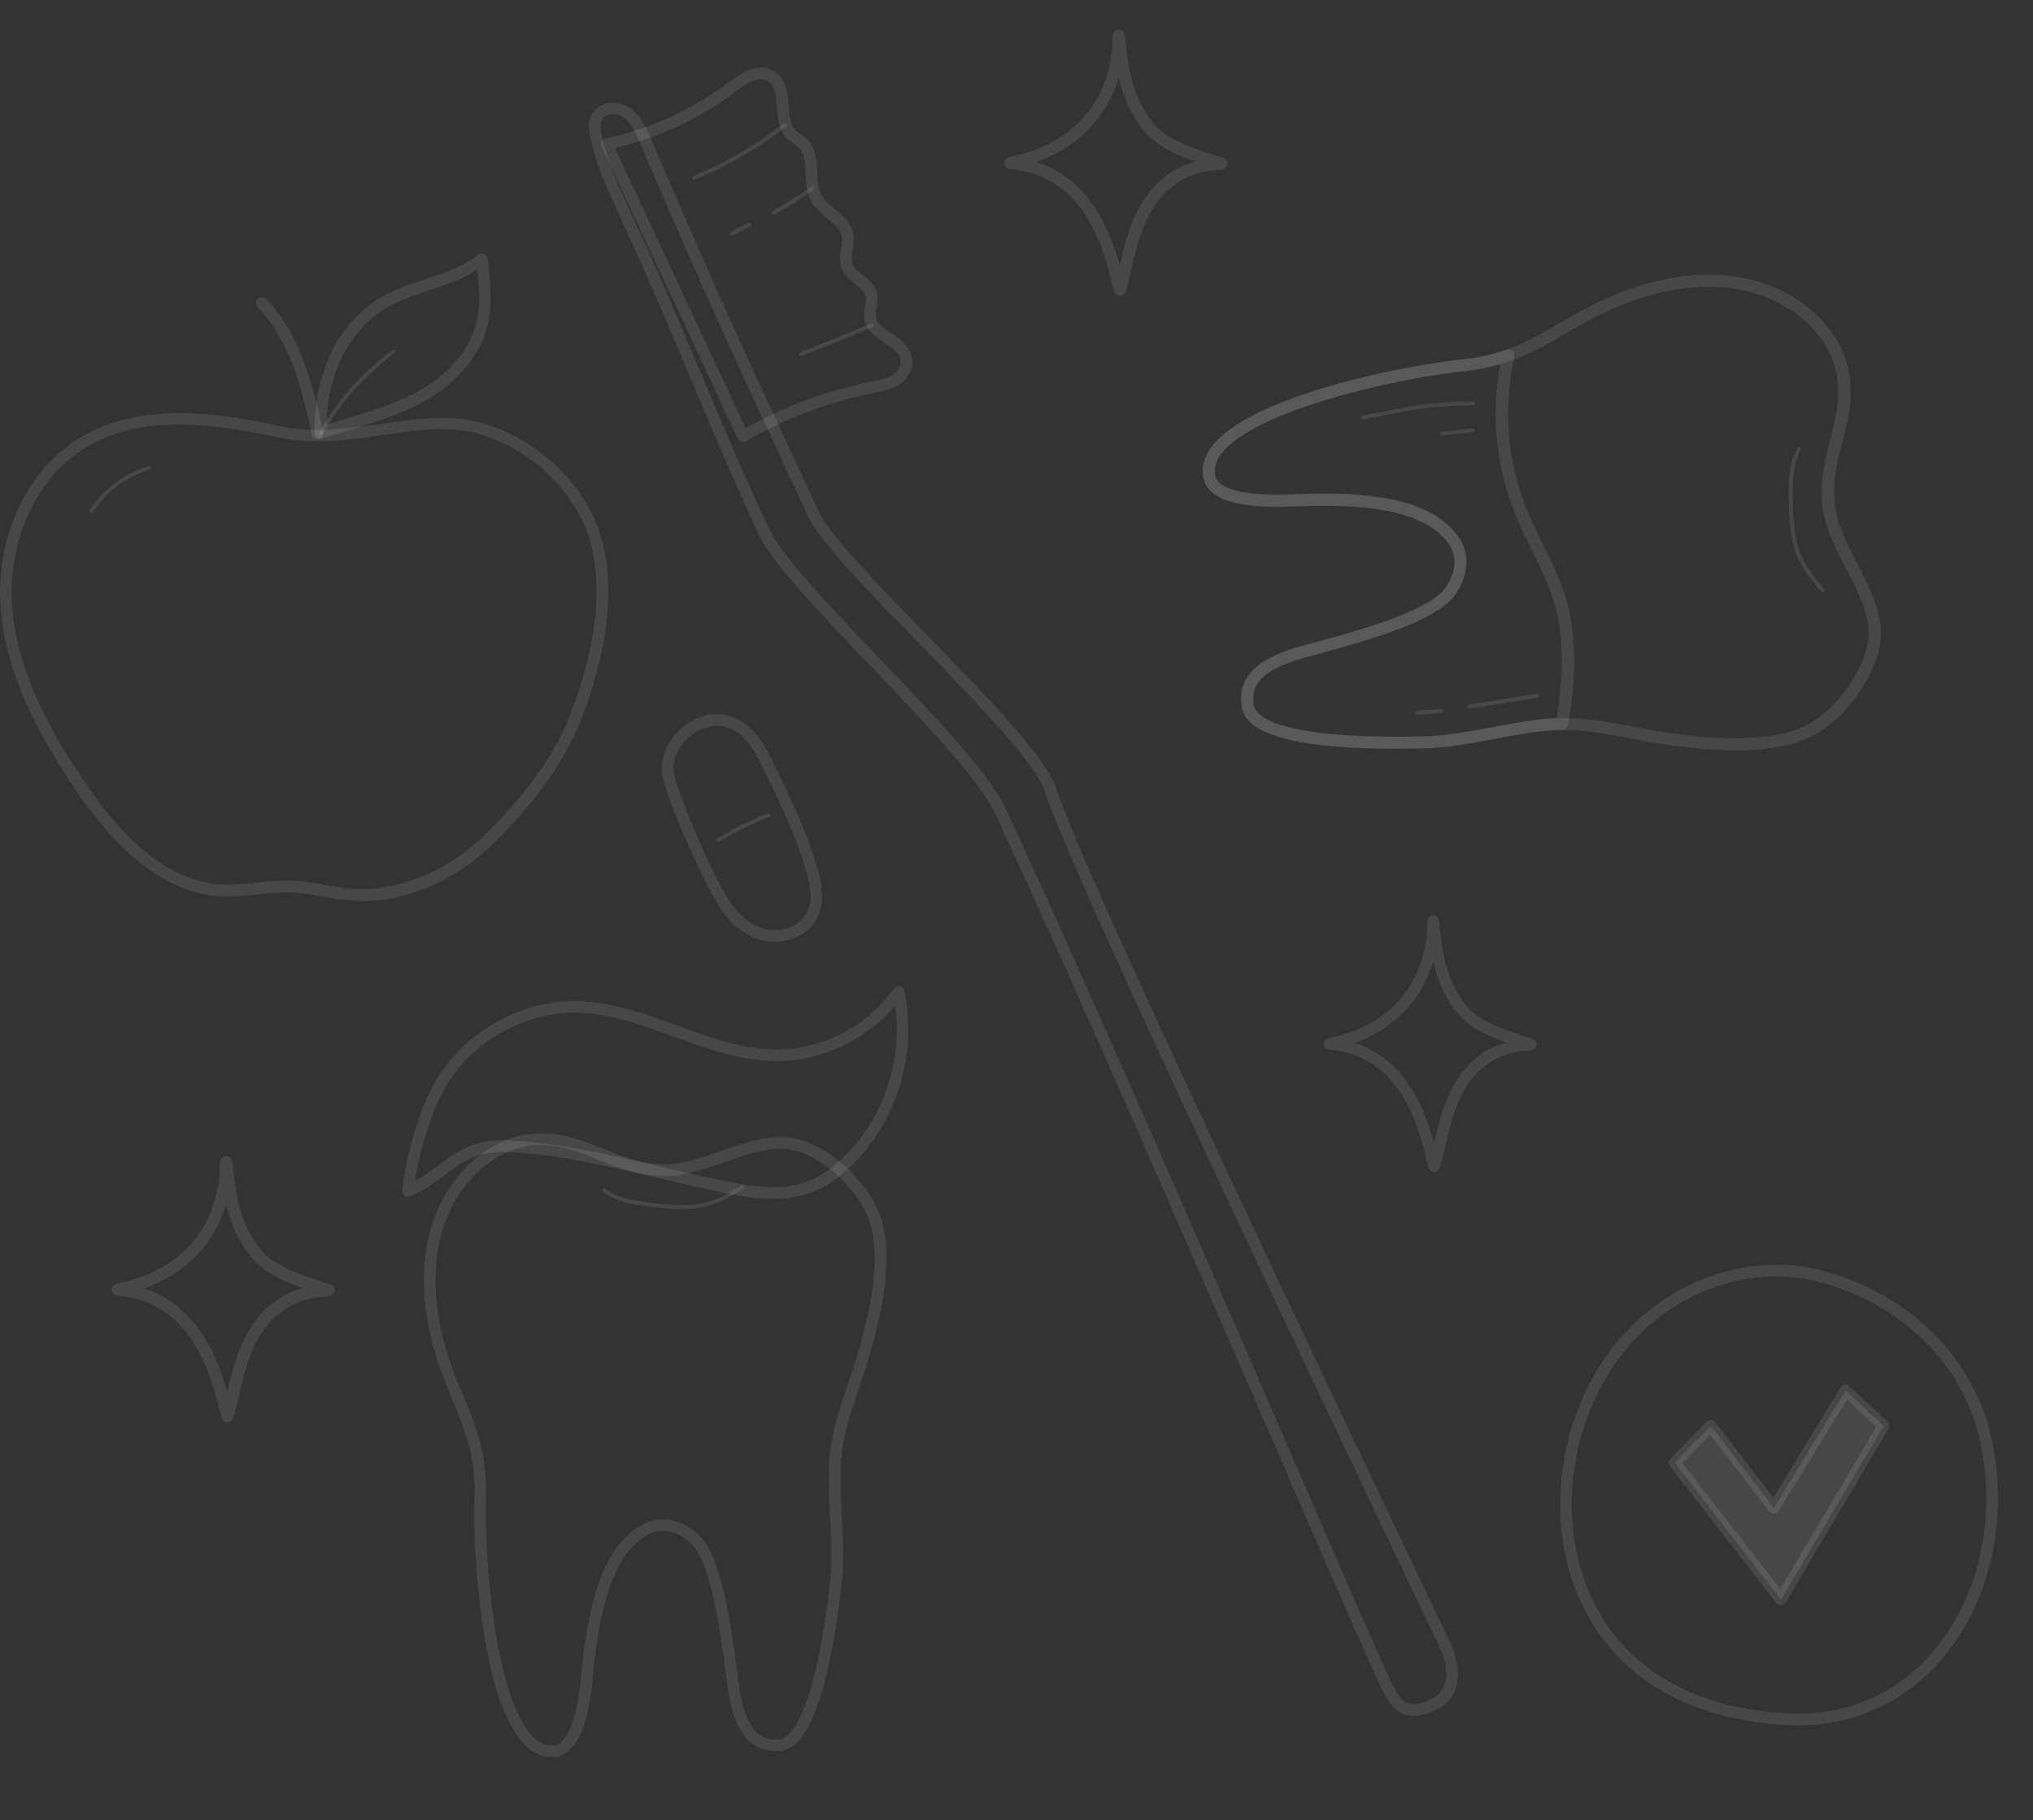 <svg width="172" height="154" viewBox="0 0 172 154" fill="none" xmlns="http://www.w3.org/2000/svg">
<rect x="0" y="0" width="172" height="154" fill="#333333" stroke="none"/>
<g clip-path="url(#clip0_127_186)">
<g clip-path="url(#clip1_127_186)">
<path d="M46.68 148.658C45.87 148.658 45.11 148.317 44.43 147.647C40.81 144.077 39.97 131.717 40.14 126.627C40.26 123.187 39.34 120.987 38.29 118.447C37.57 116.717 36.83 114.937 36.33 112.577C34.19 102.377 39.84 97.058 43.9 96.108C46.73 95.448 48.91 96.328 51.02 97.188C52.65 97.847 54.34 98.537 56.36 98.498C57.86 98.468 59.47 97.907 61.03 97.368C63.38 96.547 65.82 95.698 68.13 96.547C71.01 97.608 74.4 100.917 74.86 104.397C75.3 107.727 74.56 111.087 73.7 114.207C73.42 115.217 73.07 116.247 72.73 117.237C72.03 119.307 71.3 121.447 71.16 123.597C71.06 125.167 71.14 126.787 71.22 128.357C71.32 130.257 71.42 132.217 71.19 134.157C70.31 141.707 68.95 146.247 67.15 147.647C66.66 148.028 66.13 148.197 65.57 148.127C62.22 148.097 61.71 143.997 61.46 142.017C60.87 137.207 60.04 132.087 58.46 130.567C57.46 129.617 56.17 129.267 55.16 129.677C51.25 131.297 50.51 138.437 50.15 141.867C50.08 142.597 50.02 143.167 49.95 143.567C49.66 145.177 49.07 148.537 46.82 148.647C46.77 148.647 46.72 148.647 46.68 148.647V148.658ZM45.87 96.858C45.31 96.858 44.74 96.918 44.12 97.067C40.42 97.938 35.29 102.857 37.29 112.377C37.77 114.647 38.49 116.387 39.19 118.067C40.25 120.607 41.24 122.997 41.12 126.657C40.94 131.997 41.95 143.827 45.11 146.947C45.64 147.467 46.18 147.707 46.77 147.677C48.23 147.607 48.78 144.557 48.98 143.407C49.04 143.047 49.1 142.457 49.17 141.787C49.57 137.887 50.32 130.627 54.78 128.787C56.14 128.227 57.85 128.647 59.13 129.877C60.59 131.267 61.54 134.757 62.43 141.917C62.77 144.647 63.38 147.167 65.59 147.167C65.61 147.167 65.63 147.167 65.65 147.167C65.95 147.208 66.23 147.117 66.53 146.887C67.43 146.187 69.09 143.597 70.2 134.057C70.42 132.197 70.32 130.278 70.22 128.417C70.14 126.827 70.05 125.177 70.16 123.547C70.31 121.267 71.06 119.067 71.78 116.937C72.11 115.957 72.46 114.947 72.73 113.967C73.57 110.937 74.29 107.707 73.87 104.547C73.47 101.517 70.39 98.457 67.77 97.487C65.79 96.757 63.62 97.507 61.33 98.308C59.7 98.877 58.02 99.468 56.36 99.498C54.15 99.537 52.36 98.817 50.64 98.118C49.08 97.487 47.59 96.877 45.86 96.877L45.87 96.858Z" fill="white" fill-opacity="0.1"/>
<path d="M57.69 102.297C56.79 102.297 55.92 102.197 55.15 102.107C53.57 101.927 52.17 101.697 51.01 100.837C50.94 100.787 50.92 100.677 50.98 100.607C51.03 100.537 51.14 100.517 51.21 100.577C52.3 101.387 53.65 101.597 55.19 101.777C56.62 101.947 58.41 102.147 60 101.657C60.96 101.357 61.85 100.817 62.72 100.287C62.8 100.237 62.9 100.267 62.95 100.337C63 100.417 62.97 100.517 62.9 100.567C62.02 101.107 61.11 101.657 60.11 101.967C59.33 102.207 58.51 102.287 57.71 102.287L57.69 102.297Z" fill="white" fill-opacity="0.1"/>
<path d="M65.39 101.427C63.92 101.427 62.45 101.167 61.1 100.887C59.35 100.527 57.59 100.108 55.89 99.707C52.04 98.797 48.07 97.858 44.09 97.528C42.82 97.418 41.48 97.388 40.3 97.797C39.33 98.138 38.49 98.767 37.59 99.438C36.69 100.108 35.76 100.808 34.67 101.198C34.51 101.257 34.33 101.228 34.2 101.118C34.07 101.007 34 100.847 34.02 100.677C34.46 97.058 35.7 93.517 36.68 91.757C39.05 87.448 43.94 84.608 48.81 84.698C51.77 84.748 54.6 85.778 57.33 86.778C60.08 87.778 62.92 88.828 65.82 88.787C69.64 88.757 73.4 86.787 75.62 83.638C75.73 83.478 75.93 83.397 76.12 83.438C76.31 83.478 76.46 83.627 76.5 83.817C77.66 89.168 75.85 95.028 71.87 98.767C70.86 99.718 69.87 100.388 68.86 100.798C67.74 101.257 66.56 101.427 65.39 101.427ZM42.63 96.478C43.15 96.478 43.66 96.507 44.17 96.547C48.23 96.888 52.24 97.828 56.12 98.748C57.82 99.147 59.57 99.567 61.31 99.918C63.6 100.387 66.23 100.817 68.5 99.888C69.4 99.517 70.29 98.918 71.21 98.047C74.68 94.787 76.39 89.808 75.74 85.088C73.29 87.968 69.59 89.737 65.83 89.767C65.8 89.767 65.76 89.767 65.73 89.767C62.69 89.767 59.8 88.718 57 87.698C54.35 86.728 51.6 85.728 48.8 85.677C44.27 85.608 39.74 88.228 37.53 92.237C36.68 93.778 35.61 96.757 35.11 99.927C35.76 99.578 36.37 99.127 37 98.647C37.91 97.968 38.85 97.257 39.97 96.868C40.83 96.567 41.74 96.468 42.63 96.468V96.478Z" fill="white" fill-opacity="0.1"/>
</g>
<g clip-path="url(#clip2_127_186)">
<path d="M146.76 63.48C144.966 63.48 143.173 63.293 141.432 63.065C140.341 62.92 139.229 62.713 138.149 62.506C135.894 62.081 133.566 61.636 131.321 61.791C129.674 61.905 128.007 62.226 126.392 62.527C124.43 62.9 122.406 63.283 120.361 63.324C112.39 63.501 107.482 62.744 105.762 61.097C105.29 60.641 105.048 60.123 105.038 59.553C104.577 56.104 108.772 55.006 110.796 54.467C115.704 53.172 120.906 51.597 122.259 49.764C123.109 48.604 123.287 47.226 122.71 46.252C120.466 42.471 112.946 42.719 109.328 42.844C108.562 42.875 107.964 42.896 107.534 42.875C105.814 42.813 102.238 42.678 101.808 40.389C101.64 39.508 101.881 38.628 102.51 37.788C105.699 33.562 118.421 30.951 123.728 30.402C127.325 30.029 129.465 28.786 131.961 27.336C133.649 26.352 135.401 25.337 137.771 24.497C148.071 20.84 154.395 25.886 155.968 29.926C157.059 32.733 156.461 35.105 155.874 37.385C155.423 39.156 154.951 40.989 155.286 43.051C155.528 44.584 156.346 46.159 157.132 47.682C158.328 49.981 159.555 52.354 158.999 54.85C158.307 57.948 155.37 61.905 151.804 62.879C150.158 63.335 148.459 63.49 146.77 63.49L146.76 63.48ZM132.296 60.745C134.331 60.745 136.366 61.128 138.348 61.511C139.407 61.719 140.509 61.926 141.568 62.06C144.83 62.485 148.301 62.765 151.521 61.884C154.605 61.045 157.352 57.451 157.982 54.623C158.454 52.488 157.363 50.375 156.199 48.138C155.37 46.542 154.521 44.905 154.248 43.206C153.891 40.938 154.384 39.011 154.856 37.136C155.423 34.909 155.968 32.795 154.982 30.288C153.545 26.611 147.703 22.053 138.096 25.461C135.81 26.269 134.111 27.263 132.454 28.216C129.968 29.656 127.619 31.024 123.812 31.418C118.232 31.987 106.097 34.712 103.307 38.4C102.846 39.011 102.678 39.601 102.794 40.202C103.077 41.694 106.328 41.818 107.545 41.86C107.933 41.87 108.551 41.86 109.265 41.829C113.376 41.684 121.022 41.425 123.581 45.734C124.367 47.05 124.168 48.863 123.077 50.354C121.84 52.053 118.358 53.524 111.048 55.451C108.268 56.187 105.73 57.171 106.055 59.44C106.055 59.46 106.055 59.481 106.055 59.502C106.055 59.812 106.192 60.092 106.475 60.362C107.324 61.18 110.261 62.527 120.33 62.299C122.291 62.257 124.273 61.884 126.192 61.522C127.839 61.211 129.538 60.89 131.248 60.766C131.594 60.745 131.95 60.734 132.296 60.734V60.745Z" fill="white" fill-opacity="0.1"/>
<path d="M118.179 63.355C111.488 63.355 107.314 62.599 105.762 61.097C105.29 60.641 105.048 60.123 105.038 59.553C104.576 56.104 108.772 55.006 110.796 54.467C115.704 53.172 120.906 51.597 122.259 49.764C123.109 48.604 123.287 47.226 122.71 46.252C120.466 42.461 112.946 42.719 109.327 42.844C108.562 42.875 107.964 42.896 107.534 42.875C105.814 42.813 102.238 42.678 101.808 40.389C101.64 39.508 101.881 38.627 102.51 37.788C105.699 33.562 118.421 30.951 123.728 30.402C125.049 30.267 126.266 29.998 127.44 29.584C127.619 29.522 127.818 29.563 127.954 29.677C128.091 29.801 128.154 29.988 128.122 30.164C127.472 33.137 127.419 36.214 127.975 39.063C128.258 40.503 128.667 41.88 129.192 43.155C129.59 44.128 130.073 45.092 130.534 46.035C130.786 46.542 131.038 47.05 131.279 47.557C132.076 49.256 132.58 50.717 132.842 52.126C133.135 53.659 133.24 55.285 133.167 56.953C133.104 58.3 132.947 59.73 132.663 61.325C132.621 61.563 132.412 61.75 132.16 61.75C131.845 61.75 131.583 61.76 131.352 61.781C129.706 61.895 128.038 62.216 126.423 62.516C124.462 62.889 122.438 63.273 120.392 63.314C119.637 63.335 118.914 63.335 118.211 63.335L118.179 63.355ZM112.117 41.766C116.26 41.766 121.546 42.295 123.591 45.734C124.378 47.05 124.179 48.863 123.088 50.354C121.85 52.053 118.368 53.524 111.058 55.451C108.279 56.187 105.741 57.171 106.066 59.44C106.066 59.46 106.066 59.481 106.066 59.512C106.066 59.823 106.202 60.102 106.485 60.372C107.335 61.19 110.271 62.537 120.34 62.309C122.301 62.268 124.283 61.895 126.203 61.532C127.849 61.221 129.548 60.9 131.258 60.776C131.394 60.776 131.541 60.755 131.699 60.755C131.929 59.367 132.066 58.114 132.118 56.922C132.191 55.337 132.087 53.794 131.803 52.323C131.552 50.997 131.08 49.619 130.314 47.992C130.073 47.485 129.832 46.988 129.58 46.49C129.108 45.537 128.626 44.553 128.216 43.548C127.671 42.212 127.241 40.772 126.947 39.26C126.413 36.504 126.402 33.665 126.926 30.806C125.941 31.096 124.913 31.293 123.832 31.407C118.253 31.977 106.118 34.701 103.328 38.389C102.867 39.001 102.699 39.591 102.814 40.192C103.098 41.684 106.349 41.808 107.565 41.849C107.954 41.86 108.572 41.849 109.286 41.818C110.114 41.787 111.079 41.756 112.128 41.756L112.117 41.766Z" fill="white" fill-opacity="0.1"/>
<path d="M154.185 50.095C154.185 50.095 154.091 50.075 154.049 50.033C153.367 49.205 152.654 48.355 152.192 47.371C151.416 45.734 151.374 43.838 151.343 42.316C151.301 40.668 151.343 39.197 152.066 37.892C152.108 37.809 152.213 37.778 152.297 37.83C152.381 37.871 152.412 37.975 152.36 38.058C151.678 39.291 151.647 40.71 151.678 42.305C151.71 43.797 151.752 45.662 152.496 47.226C152.947 48.169 153.64 49.008 154.311 49.816C154.374 49.888 154.363 49.992 154.29 50.054C154.258 50.075 154.216 50.095 154.185 50.095Z" fill="white" fill-opacity="0.1"/>
<path d="M115.348 35.489C115.264 35.489 115.19 35.426 115.18 35.344C115.159 35.25 115.222 35.168 115.316 35.147C115.935 35.043 116.564 34.909 117.162 34.795C117.76 34.67 118.379 34.546 118.987 34.442C120.843 34.121 122.742 33.956 124.63 33.956C124.724 33.956 124.808 34.028 124.808 34.121C124.808 34.215 124.734 34.287 124.64 34.287C122.773 34.287 120.896 34.453 119.06 34.764C118.452 34.867 117.844 34.991 117.246 35.116C116.638 35.24 116.008 35.364 115.39 35.478C115.39 35.478 115.369 35.478 115.358 35.478L115.348 35.489Z" fill="white" fill-opacity="0.1"/>
<path d="M121.987 36.867C121.903 36.867 121.829 36.804 121.819 36.711C121.808 36.618 121.871 36.535 121.966 36.525L124.556 36.235C124.651 36.235 124.734 36.286 124.745 36.38C124.745 36.473 124.692 36.556 124.598 36.566L122.008 36.856C122.008 36.856 121.997 36.856 121.987 36.856V36.867Z" fill="white" fill-opacity="0.1"/>
<path d="M124.304 59.947C124.221 59.947 124.147 59.885 124.137 59.802C124.126 59.709 124.189 59.626 124.283 59.605L130.01 58.683C130.104 58.673 130.188 58.735 130.209 58.828C130.22 58.922 130.157 59.005 130.062 59.025L124.336 59.947C124.336 59.947 124.315 59.947 124.304 59.947Z" fill="white" fill-opacity="0.1"/>
<path d="M119.91 60.465C119.816 60.465 119.742 60.393 119.742 60.31C119.742 60.217 119.805 60.134 119.9 60.123L121.913 59.978C122.008 59.978 122.092 60.04 122.102 60.134C122.102 60.227 122.039 60.31 121.945 60.32L119.931 60.465C119.931 60.465 119.931 60.465 119.92 60.465H119.91Z" fill="white" fill-opacity="0.1"/>
</g>
<g clip-path="url(#clip3_127_186)">
<path d="M77.005 29.752C77.042 29.844 77.079 29.935 77.109 30.033C77.359 30.913 76.96 31.917 76.15 32.484C75.522 32.92 74.796 33.068 74.091 33.208L73.986 33.231C70.145 33.988 66.486 35.364 63.12 37.328C63.001 37.394 62.86 37.41 62.725 37.378C62.597 37.337 62.482 37.241 62.423 37.114L50.9 12.397C50.834 12.264 50.838 12.101 50.906 11.973C50.974 11.844 51.1 11.743 51.241 11.712C55.031 10.906 58.67 9.234 61.76 6.893C62.388 6.414 64.292 4.972 65.744 6.218C66.556 6.918 66.647 8.005 66.728 8.972C66.8 9.806 66.857 10.597 67.332 11.055C67.44 11.159 67.583 11.255 67.727 11.351C67.898 11.461 68.077 11.578 68.243 11.738C69.042 12.494 69.097 13.547 69.144 14.565C69.178 15.292 69.212 15.978 69.505 16.524C69.747 16.979 70.178 17.339 70.644 17.719C71.313 18.28 72.009 18.854 72.189 19.791C72.29 20.277 72.207 20.753 72.144 21.178C72.074 21.625 72.011 22.008 72.137 22.352C72.278 22.711 72.616 22.98 72.989 23.27C73.462 23.643 73.986 24.065 74.176 24.748C74.297 25.212 74.228 25.645 74.157 26.035C74.106 26.319 74.061 26.596 74.108 26.835C74.211 27.406 74.762 27.757 75.392 28.184C75.993 28.583 76.673 29.03 76.991 29.753L77.005 29.752ZM63.093 36.218C66.424 34.346 70.028 33.014 73.798 32.273L73.904 32.249C74.538 32.125 75.13 32.015 75.584 31.688C75.982 31.405 76.311 30.847 76.159 30.312C76.008 29.764 75.442 29.399 74.848 29.007C74.132 28.539 73.323 27.995 73.136 27.023C73.057 26.614 73.128 26.224 73.185 25.876C73.236 25.55 73.287 25.266 73.219 25.02C73.12 24.647 72.768 24.363 72.367 24.046C71.936 23.7 71.448 23.313 71.218 22.716C70.987 22.133 71.083 21.544 71.165 21.027C71.229 20.658 71.279 20.303 71.217 19.993C71.1 19.394 70.59 18.972 70.001 18.488C69.491 18.066 68.96 17.623 68.63 17C68.227 16.265 68.191 15.424 68.155 14.625C68.117 13.728 68.074 12.95 67.57 12.465C67.462 12.361 67.326 12.271 67.183 12.175C67.011 12.065 66.818 11.934 66.645 11.767C65.903 11.053 65.813 9.993 65.732 9.054C65.66 8.207 65.603 7.402 65.093 6.966C64.504 6.467 63.638 6.688 62.34 7.674C59.3 9.979 55.752 11.657 52.034 12.532L63.071 36.211L63.093 36.218Z" fill="white" fill-opacity="0.1"/>
<path d="M66.558 10.503C66.588 10.573 66.568 10.652 66.512 10.695C64.149 12.556 61.546 14.061 58.773 15.194C58.689 15.224 58.589 15.183 58.559 15.099C58.529 15.015 58.563 14.922 58.654 14.885C61.399 13.767 63.967 12.269 66.309 10.43C66.379 10.372 66.486 10.391 66.536 10.454C66.543 10.461 66.558 10.475 66.558 10.489L66.558 10.503Z" fill="white" fill-opacity="0.1"/>
<path d="M68.87 15.857C68.9 15.927 68.88 16.005 68.817 16.056C67.778 16.817 66.68 17.509 65.546 18.125C65.462 18.168 65.369 18.135 65.318 18.058C65.274 17.974 65.308 17.881 65.385 17.83C66.498 17.223 67.589 16.538 68.615 15.791C68.692 15.74 68.791 15.752 68.842 15.829C68.849 15.836 68.856 15.843 68.863 15.85L68.87 15.857Z" fill="white" fill-opacity="0.1"/>
<path d="M73.949 27.432C73.979 27.517 73.946 27.609 73.862 27.653C71.883 28.496 69.854 29.318 67.838 30.098C67.754 30.128 67.662 30.094 67.625 30.003C67.595 29.919 67.635 29.819 67.72 29.789C69.728 29.002 71.75 28.187 73.728 27.345C73.813 27.315 73.905 27.348 73.942 27.425L73.949 27.432Z" fill="white" fill-opacity="0.1"/>
<path d="M63.552 18.939C63.589 19.016 63.556 19.109 63.478 19.146L61.965 19.923C61.881 19.967 61.788 19.933 61.745 19.849C61.708 19.772 61.734 19.673 61.818 19.629L63.331 18.851C63.416 18.807 63.508 18.841 63.552 18.925L63.552 18.939Z" fill="white" fill-opacity="0.1"/>
<path d="M122.709 138.983C124.045 141.978 123.06 143.821 121.786 144.51C120.623 145.125 119.679 145.312 118.896 145.072C117.872 144.751 117.373 143.785 116.97 143.007C116.171 141.473 112.802 133.685 108.12 122.908C100.941 106.364 91.118 83.701 84.159 68.758C82.856 65.961 78.183 61.082 73.669 56.356C69.378 51.873 65.333 47.641 64.221 45.264C61.88 40.243 60.208 36.243 58.432 32.018C56.687 27.863 54.882 23.568 52.385 18.176C51.34 15.932 50.439 13.898 49.968 11.707C49.821 11.038 49.722 10.262 50.12 9.604C50.373 9.167 50.821 8.876 51.356 8.753C52.018 8.614 52.785 8.769 53.344 9.169C54.254 9.81 54.705 10.87 55.067 11.719C60.676 24.834 63.408 30.703 68.864 42.406L69.284 43.311C70.205 45.295 74.357 49.547 78.372 53.667C83.382 58.801 88.564 64.116 89.384 66.767C91.489 73.546 114.382 121.541 121.908 137.308L122.606 138.773C122.643 138.85 122.68 138.927 122.71 138.997L122.709 138.983ZM116.55 139.783C117.17 141.172 117.612 142.125 117.831 142.546C118.235 143.323 118.6 143.939 119.176 144.119C119.688 144.279 120.406 144.111 121.31 143.62C121.646 143.444 123.239 142.382 121.709 139.171L121.01 137.706C113.477 121.918 90.569 73.881 88.434 67.032C87.675 64.606 82.355 59.145 77.656 54.324C73.395 49.953 69.373 45.827 68.372 43.695L67.952 42.791C62.496 31.073 59.757 25.197 54.14 12.075C53.741 11.149 53.388 10.392 52.75 9.944C52.413 9.703 51.937 9.605 51.536 9.691C51.346 9.73 51.093 9.833 50.942 10.076C50.722 10.448 50.803 10.984 50.904 11.47C51.398 13.724 52.422 15.947 53.254 17.735C55.765 23.142 57.57 27.451 59.316 31.606C61.091 35.831 62.763 39.817 65.097 44.816C66.135 47.039 70.317 51.418 74.363 55.65C78.935 60.432 83.658 65.373 85.035 68.311C92.001 83.275 101.832 105.944 109.011 122.488C112.239 129.947 114.979 136.254 116.557 139.79L116.55 139.783Z" fill="white" fill-opacity="0.1"/>
<g clip-path="url(#clip4_127_186)">
<path d="M121.34 99.147C121.13 99.147 120.94 98.998 120.88 98.797C120.81 98.558 120.73 98.267 120.65 97.927C119.94 95.138 118.45 89.338 112.46 88.797C112.22 88.778 112.03 88.578 112.01 88.338C112 88.097 112.17 87.877 112.41 87.828C117.65 86.787 120.7 83.177 120.76 77.918C120.76 77.657 120.97 77.448 121.23 77.427C121.5 77.418 121.71 77.608 121.74 77.868C121.96 79.957 122.18 82.118 123.32 84.017C124.42 85.858 125.33 86.537 129.66 87.888C129.89 87.957 130.03 88.177 130 88.418C129.97 88.657 129.77 88.838 129.54 88.847C124.02 89.127 122.96 93.907 122.25 97.078C122.1 97.757 121.97 98.347 121.81 98.828C121.74 99.028 121.55 99.157 121.34 99.157L121.34 99.147ZM114.61 88.228C118.99 89.638 120.58 93.987 121.33 96.688C121.97 93.828 123.03 89.427 127.44 88.188C124.61 87.177 123.58 86.347 122.48 84.528C121.87 83.507 121.5 82.427 121.25 81.338C120.29 84.597 117.97 87.017 114.61 88.237L114.61 88.228Z" fill="white" fill-opacity="0.1"/>
</g>
<g clip-path="url(#clip5_127_186)">
<path d="M65.52 79.668C65.04 79.668 64.58 79.597 64.17 79.468C62.91 79.067 61.8 78.138 60.86 76.718C59.5 74.647 56.13 67.097 56 65.248C55.89 63.438 57.1 61.608 58.95 60.788C60.78 59.977 63.34 60.337 65.04 63.767L65.1 63.888C66.63 66.968 68.21 70.157 69.19 73.547C69.57 74.877 69.94 76.828 68.71 78.297C67.91 79.257 66.67 79.668 65.51 79.668L65.52 79.668ZM59.35 61.688C57.87 62.337 56.9 63.778 56.99 65.177C57.09 66.728 60.31 74.088 61.68 76.168C62.5 77.418 63.41 78.188 64.47 78.528C65.53 78.868 67.12 78.677 67.96 77.668C68.67 76.817 68.76 75.597 68.25 73.817C67.3 70.517 65.74 67.368 64.23 64.328L64.17 64.207C62.46 60.767 60.23 61.297 59.35 61.688Z" fill="white" fill-opacity="0.1"/>
<path d="M60.77 71.228C60.71 71.228 60.66 71.198 60.63 71.147C60.58 71.067 60.61 70.968 60.69 70.918C62.05 70.097 63.48 69.388 64.96 68.808C65.04 68.778 65.14 68.808 65.17 68.897C65.2 68.978 65.17 69.078 65.08 69.108C63.62 69.677 62.2 70.388 60.86 71.198C60.83 71.218 60.8 71.218 60.78 71.218L60.77 71.228Z" fill="white" fill-opacity="0.1"/>
</g>
</g>
<g clip-path="url(#clip6_127_186)">
<path d="M19.235 120.322C19.015 120.322 18.816 120.166 18.753 119.959C18.679 119.71 18.595 119.41 18.512 119.058C17.767 116.167 16.204 110.159 9.922 109.6C9.67 109.579 9.471 109.372 9.45 109.123C9.439 108.874 9.618 108.647 9.869 108.595C15.365 107.517 18.564 103.778 18.627 98.329C18.627 98.059 18.847 97.842 19.12 97.821C19.403 97.811 19.623 98.007 19.655 98.277C19.885 100.442 20.116 102.68 21.312 104.648C22.465 106.554 23.42 107.258 27.961 108.657C28.202 108.729 28.349 108.957 28.318 109.206C28.286 109.455 28.077 109.641 27.835 109.651C22.046 109.941 20.934 114.893 20.19 118.177C20.032 118.882 19.896 119.493 19.728 119.99C19.655 120.197 19.455 120.332 19.235 120.332L19.235 120.322ZM12.177 109.009C16.77 110.47 18.438 114.976 19.225 117.773C19.896 114.81 21.008 110.252 25.633 108.968C22.665 107.921 21.584 107.062 20.431 105.176C19.791 104.12 19.403 103.001 19.141 101.872C18.134 105.249 15.701 107.756 12.177 109.02L12.177 109.009Z" fill="white" fill-opacity="0.1"/>
</g>
<g clip-path="url(#clip7_127_186)">
<path d="M94.749 25.015C94.529 25.015 94.329 24.86 94.267 24.653C94.193 24.404 94.109 24.104 94.025 23.751C93.281 20.861 91.718 14.853 85.436 14.293C85.184 14.273 84.985 14.065 84.964 13.817C84.953 13.568 85.132 13.34 85.383 13.288C90.879 12.211 94.078 8.471 94.141 3.022C94.141 2.753 94.361 2.535 94.634 2.515C94.917 2.504 95.137 2.701 95.169 2.97C95.399 5.136 95.63 7.373 96.826 9.342C97.979 11.248 98.934 11.952 103.475 13.351C103.716 13.423 103.863 13.651 103.832 13.9C103.8 14.148 103.59 14.335 103.349 14.345C97.56 14.635 96.448 19.587 95.704 22.871C95.546 23.575 95.41 24.186 95.242 24.684C95.169 24.891 94.969 25.026 94.749 25.026L94.749 25.015ZM87.691 13.703C92.284 15.164 93.952 19.67 94.739 22.467C95.41 19.504 96.522 14.946 101.147 13.661C98.179 12.615 97.098 11.755 95.945 9.87C95.305 8.813 94.917 7.694 94.655 6.565C93.648 9.942 91.215 12.449 87.691 13.713L87.691 13.703Z" fill="white" fill-opacity="0.1"/>
</g>
<g clip-path="url(#clip8_127_186)">
<path d="M30.57 76.218C30.18 76.218 29.8 76.198 29.41 76.168C28.68 76.097 27.96 75.968 27.26 75.847C26.37 75.688 25.52 75.528 24.65 75.498C23.73 75.457 22.81 75.558 21.84 75.668C20.87 75.778 19.87 75.877 18.86 75.838C14.44 75.647 10.36 72.688 6.37 66.787C3.67 62.767 0.5 57.388 0.05 51.358C-0.41 45.197 2.5 39.318 7.29 36.737C12.2 34.087 18.18 34.858 23.9 36.097C26.51 36.657 29.49 36.248 32.38 35.847L33.29 35.727C35.21 35.468 37.19 35.197 39.18 35.468C44.57 36.188 49.76 40.778 50.99 45.928C52 50.178 51.4 55.078 49.15 60.907C47.33 65.627 43.55 69.647 41.46 71.627C38.35 74.567 34.36 76.248 30.58 76.248L30.57 76.218ZM24.26 74.498C24.41 74.498 24.55 74.498 24.7 74.498C25.63 74.537 26.55 74.698 27.44 74.858C28.12 74.978 28.82 75.108 29.5 75.168C33.34 75.517 37.55 73.918 40.77 70.868C42.8 68.948 46.47 65.047 48.22 60.508C50.4 54.867 50.99 50.157 50.02 46.117C48.9 41.417 43.97 37.057 39.04 36.407C37.18 36.157 35.26 36.417 33.41 36.667L32.5 36.788C29.53 37.197 26.46 37.627 23.68 37.028C18.14 35.837 12.37 35.078 7.74 37.578C2.61 40.377 0.67 46.468 1.03 51.278C1.46 57.078 4.56 62.318 7.2 66.228C11 71.847 14.83 74.668 18.92 74.838C19.85 74.877 20.78 74.778 21.75 74.668C22.57 74.578 23.41 74.487 24.26 74.487V74.498Z" fill="white" fill-opacity="0.1"/>
<path d="M26.86 37.178C26.63 37.178 26.43 37.017 26.38 36.788C25.62 33.278 24.67 28.918 21.8 25.988C21.61 25.797 21.61 25.477 21.8 25.288C21.99 25.098 22.31 25.098 22.5 25.288C25.56 28.418 26.55 32.938 27.34 36.568C27.4 36.837 27.23 37.097 26.96 37.157C26.92 37.157 26.89 37.167 26.85 37.167L26.86 37.178Z" fill="white" fill-opacity="0.1"/>
<path d="M27.12 37.117C27.02 37.117 26.92 37.087 26.83 37.028C26.7 36.938 26.63 36.797 26.62 36.638C26.52 32.688 27.97 27.578 32.34 25.098C33.48 24.448 34.75 24.027 35.98 23.628C37.64 23.078 39.2 22.567 40.44 21.538C40.58 21.427 40.77 21.398 40.93 21.457C41.1 21.527 41.21 21.677 41.24 21.858C41.51 23.977 41.7 26.038 41.11 27.997C40.37 30.407 38.44 32.568 35.67 34.068C33.76 35.097 31.69 35.737 29.28 36.468C28.63 36.667 27.96 36.867 27.25 37.097C27.2 37.117 27.15 37.117 27.1 37.117H27.12ZM40.38 22.808C39.14 23.617 37.7 24.098 36.3 24.558C35.12 24.948 33.9 25.358 32.84 25.948C29.08 28.078 27.68 32.388 27.61 35.947C28.09 35.797 28.55 35.657 29.01 35.517C31.36 34.797 33.39 34.178 35.22 33.197C37.76 31.817 39.53 29.867 40.19 27.707C40.66 26.168 40.59 24.558 40.39 22.808H40.38Z" fill="white" fill-opacity="0.1"/>
<path d="M27.14 36.847C27.14 36.847 27.09 36.847 27.06 36.828C26.98 36.788 26.95 36.688 27 36.608C28.49 33.898 30.63 31.488 33.18 29.628C33.25 29.578 33.36 29.587 33.41 29.668C33.46 29.738 33.45 29.848 33.37 29.898C30.86 31.727 28.75 34.108 27.28 36.778C27.25 36.828 27.19 36.858 27.14 36.858V36.847Z" fill="white" fill-opacity="0.1"/>
<path d="M7.74 43.417C7.74 43.417 7.68 43.417 7.65 43.388C7.57 43.337 7.55 43.237 7.6 43.157C8.7 41.417 10.49 40.068 12.53 39.447C12.62 39.417 12.71 39.468 12.73 39.557C12.76 39.648 12.71 39.737 12.62 39.758C10.66 40.347 8.93 41.648 7.87 43.328C7.84 43.377 7.79 43.407 7.73 43.407L7.74 43.417Z" fill="white" fill-opacity="0.1"/>
</g>
<g clip-path="url(#clip9_127_186)">
<path d="M152.2 145.96C151.99 145.96 151.78 145.96 151.57 145.95C142.92 145.63 136.56 141.86 133.65 135.33C130.56 128.41 131.9 119.39 136.9 113.41C141.25 108.21 148.26 105.85 154.35 107.54C161.59 109.56 166.86 114.76 168.43 121.46C169.99 128.12 168.5 135.25 164.52 140.09C161.39 143.89 157.03 145.96 152.19 145.96H152.2ZM150.3 107.98C145.64 107.98 140.88 110.18 137.65 114.04C132.89 119.75 131.61 128.33 134.54 134.93C137.29 141.1 143.34 144.66 151.6 144.97C156.37 145.15 160.7 143.19 163.76 139.47C167.54 134.87 168.97 128.06 167.47 121.69C165.98 115.35 160.97 110.42 154.08 108.5C152.85 108.16 151.57 107.99 150.29 107.99L150.3 107.98Z" fill="white" fill-opacity="0.1"/>
<path d="M144.74 120.63L141.69 123.75L150.68 135.32L159.37 120.62L156.15 117.65L150.08 127.58L144.74 120.63Z" fill="white" fill-opacity="0.1"/>
<path d="M150.68 135.81C150.53 135.81 150.39 135.74 150.29 135.62L141.3 124.06C141.15 123.87 141.16 123.59 141.34 123.41L144.38 120.28C144.48 120.18 144.62 120.13 144.76 120.13C144.9 120.13 145.03 120.21 145.12 120.32L150.03 126.7L155.72 117.38C155.8 117.25 155.93 117.17 156.07 117.15C156.22 117.13 156.36 117.18 156.47 117.28L159.69 120.25C159.86 120.41 159.9 120.66 159.78 120.86L151.09 135.56C151.01 135.7 150.86 135.79 150.7 135.8C150.69 135.8 150.68 135.8 150.67 135.8L150.68 135.81ZM142.34 123.79L150.62 134.44L158.74 120.71L156.25 118.41L150.5 127.83C150.42 127.97 150.27 128.06 150.11 128.06C149.94 128.06 149.79 128 149.69 127.87L144.69 121.37L142.34 123.78V123.79Z" fill="white" fill-opacity="0.1"/>
</g>
</g>
<defs>
<clipPath id="clip0_127_186">
<rect width="172" height="154" fill="white"/>
</clipPath>
<clipPath id="clip1_127_186">
<rect width="42.85" height="65.23" fill="white" transform="translate(34 83.427)"/>
</clipPath>
<clipPath id="clip2_127_186">
<rect width="57.391" height="40.246" fill="white" transform="translate(101.734 23.233)"/>
</clipPath>
<clipPath id="clip3_127_186">
<rect width="145.4" height="63.34" fill="white" transform="translate(120.04 146.508) rotate(-136.055)"/>
</clipPath>
<clipPath id="clip4_127_186">
<rect width="18.01" height="21.72" fill="white" transform="translate(112 77.427)"/>
</clipPath>
<clipPath id="clip5_127_186">
<rect width="13.56" height="19.24" fill="white" transform="translate(56 60.428)"/>
</clipPath>
<clipPath id="clip6_127_186">
<rect width="18.889" height="22.501" fill="white" transform="translate(9.439 97.821)"/>
</clipPath>
<clipPath id="clip7_127_186">
<rect width="18.889" height="22.501" fill="white" transform="translate(84.953 2.515)"/>
</clipPath>
<clipPath id="clip8_127_186">
<rect width="51.47" height="54.79" fill="white" transform="translate(0 21.427)"/>
</clipPath>
<clipPath id="clip9_127_186">
<rect width="37.04" height="38.96" fill="white" transform="translate(132 107)"/>
</clipPath>
</defs>
</svg>
